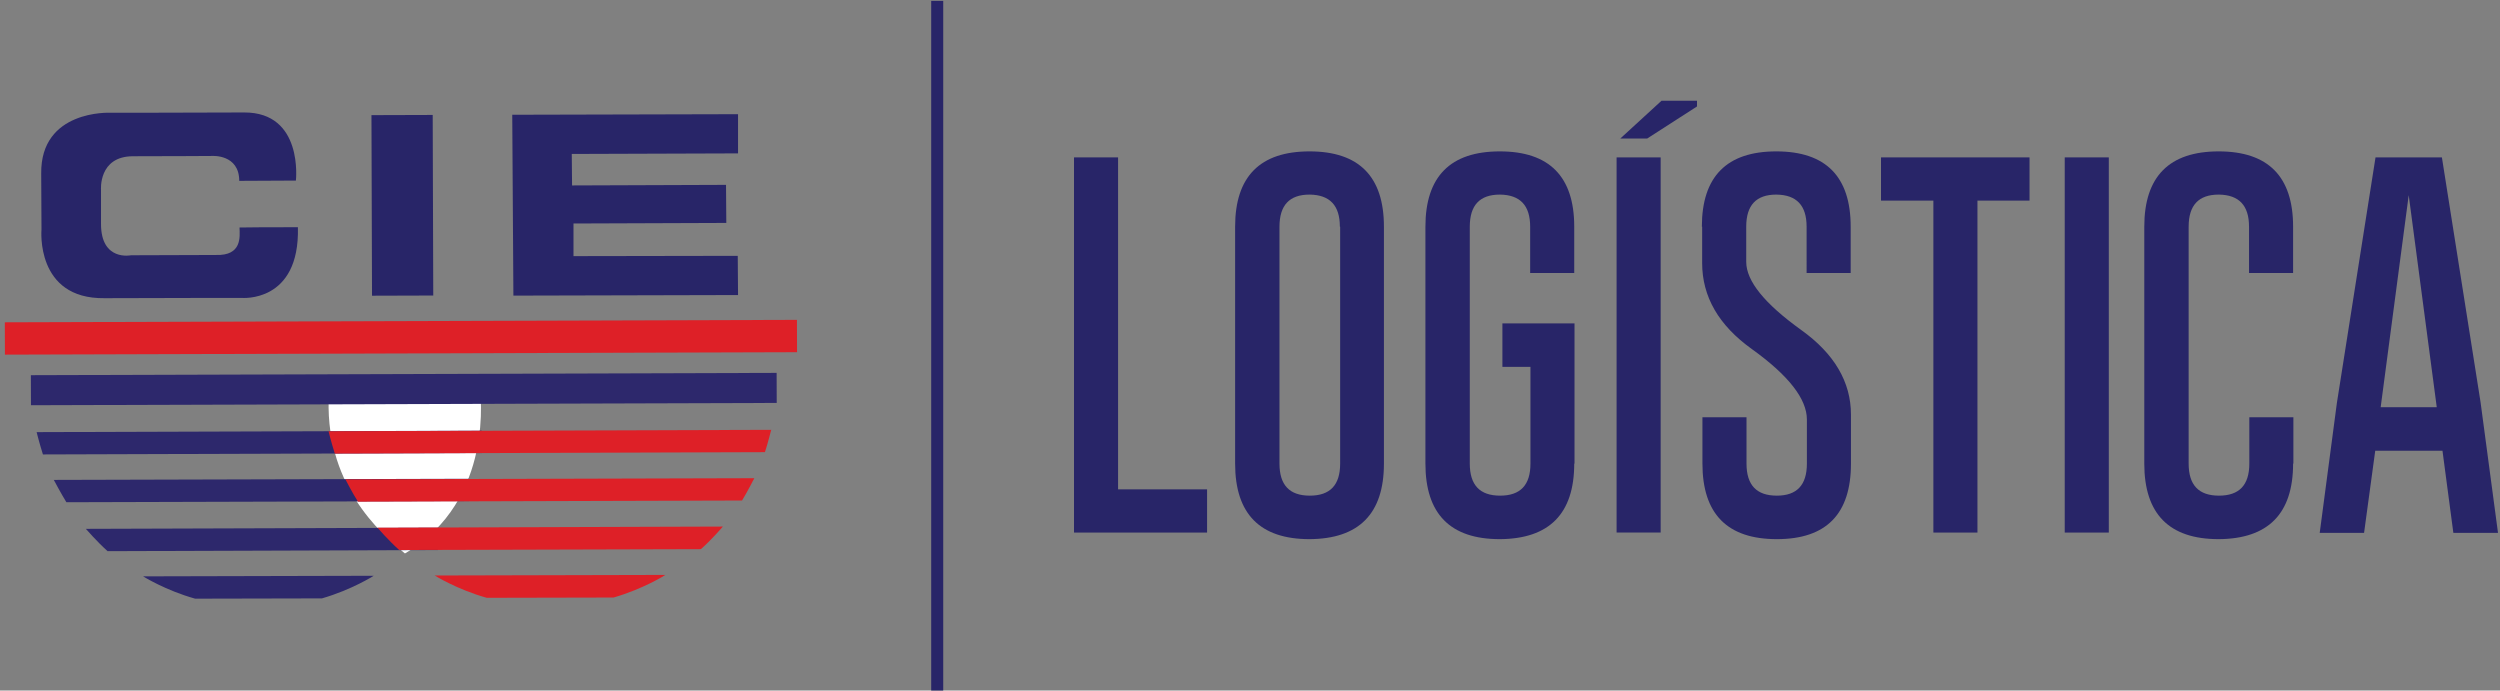 <?xml version="1.0" encoding="utf-8"?>
<!-- Generator: Adobe Illustrator 22.0.0, SVG Export Plug-In . SVG Version: 6.00 Build 0)  -->
<svg version="1.1" id="Layer_1" xmlns="http://www.w3.org/2000/svg" xmlns:xlink="http://www.w3.org/1999/xlink" x="0px" y="0px"
	 viewBox="0 0 873.6 241.3" style="enable-background:new 0 0 873.6 241.3;" xml:space="preserve">
<rect x="0" y="0" width="873.6" height="241.3" fill="#808080" stroke="none"/>
<style type="text/css">
	.st0{fill:#FFFFFF;}
	.st1{fill:#282568;}
	.st2{fill:#DE2027;}
	.st3{fill:#2D286C;}
</style>
<path class="st0" d="M167.7,136c0,0,5.6,38.8-26.2,57.4c-8.5-7-28.8-24.5-26.5-56.8C142,137.1,167.7,136,167.7,136z"/>
<path class="st1" d="M83.6,63.2l19.8-0.1c0,0,2.7-23.9-18.1-23.8c-20.8,0.1-46.9,0.1-46.9,0.1s-24.3-1.1-24,21.3l0.1,19.5
	c0,0-2.2,24.3,22,24c27-0.1,47.9-0.1,47.9-0.1s20.4,1.9,19.7-24.7c-10,0-15.5,0-20.4,0.1c0.1,3.3,0.9,9.9-8.3,9.6
	c-9.5,0-29.6,0.1-29.6,0.1s-10.5,2.2-10.5-10.9c0-13.1,0-11.9,0-11.9s-1-11.8,11.2-11.8c12.3,0,27.6-0.1,27.6-0.1
	S83.6,53.8,83.6,63.2z"/>
<rect x="129.9" y="40.2" transform="matrix(1 -3.081957e-03 3.081957e-03 1 -0.22 0.434)" class="st1" width="21.4" height="63.1"/>
<polygon class="st1" points="179,40.1 257.9,39.9 257.9,53.6 199.8,53.8 199.9,64.8 253.7,64.6 253.8,77.9 200.4,78.1 200.4,89.5 
	257.8,89.4 257.9,103.1 179.4,103.3 "/>
<rect x="1.7" y="112.2" transform="matrix(1 -3.081957e-03 3.081957e-03 1 -0.362 0.432)" class="st2" width="276.8" height="11.3"/>
<path class="st3" d="M168.4,158.3c0,0-152.8,0.5-153.4,0.5c-1.3-4.1-2.2-7.8-2.2-7.8l155.5-0.5L168.4,158.3z"/>
<path class="st3" d="M163.9,175.1c0,0-140.4,0.4-140.7,0.4c-1.8-2.9-4.4-7.8-4.4-7.8l145.1-0.4L163.9,175.1z"/>
<path class="st3" d="M153,192.2c0,0-114.3,0.4-115.4,0.4c-3.7-3.3-7.6-7.8-7.6-7.8l123-0.4L153,192.2z"/>
<path class="st3" d="M112.5,209.1c-0.9,0-39.2,0.1-44.3,0.1c-10.4-2.9-18.2-7.8-18.2-7.8l80.6-0.2
	C130.6,201.2,122.9,206.1,112.5,209.1z"/>
<rect x="10.8" y="130.7" transform="matrix(1 -3.081957e-03 3.081957e-03 1 -0.418 0.436)" class="st3" width="260.6" height="10.5"/>
<path class="st2" d="M267.3,158c-1,0-149.8,0.5-150.3,0.5c-1.3-4.1-2.2-7.8-2.2-7.8l154.7-0.5C269.5,150.1,268.3,155,267.3,158z"/>
<path class="st2" d="M259.3,174.9c-1.3,0-133.9,0.4-134.2,0.4c-1.9-2.9-4.4-7.8-4.4-7.8l142.9-0.4
	C263.6,167,261.5,171.3,259.3,174.9z"/>
<path class="st2" d="M244.9,191.9c-2.2,0-104.3,0.3-105.4,0.3c-3.7-3.3-7.6-7.8-7.6-7.8l120.7-0.4
	C252.6,184,248.5,188.8,244.9,191.9z"/>
<path class="st2" d="M214.4,208.8c-0.9,0-39.2,0.1-44.3,0.1c-10.4-2.9-18.2-7.8-18.2-7.8l80.6-0.2
	C232.6,200.9,224.8,205.8,214.4,208.8z"/>
<g>
	<path class="st1" d="M375.3,186.1V55h15.4v116h31.1v15.1H375.3z"/>
	<path class="st1" d="M483.6,162c0,17.5-8.7,26.3-26,26.4c-17.3,0-26-8.8-26-26.4V79.2c0-17.5,8.7-26.3,26-26.3
		c17.3,0,26,8.8,26,26.3V162z M468.2,79.2c0-7.4-3.5-11.1-10.5-11.2h-0.1c-7,0-10.5,3.7-10.5,11.2V162c0,7.5,3.5,11.2,10.6,11.2
		c7.1,0,10.6-3.7,10.6-11.2V79.2z"/>
	<path class="st1" d="M550.1,162c0,17.5-8.7,26.3-26,26.4c-17.3,0-26-8.8-26-26.4V79.2c0-17.5,8.7-26.3,26-26.3
		c17.3,0,26,8.8,26,26.3v16.2h-15.4V79.2c0-7.4-3.5-11.1-10.5-11.2h-0.1c-7,0-10.5,3.7-10.5,11.2V162c0,7.5,3.5,11.2,10.6,11.2
		c7.1,0,10.6-3.7,10.6-11.2v-33.8h-9.8V113h25.2V162z"/>
	<path class="st1" d="M564.9,55h15.4v131.1h-15.4V55z M593,37.2l-17.4,11.2h-9.4l14.4-13.2H593V37.2z"/>
	<path class="st1" d="M594.7,79.2c0-17.5,8.7-26.3,26-26.3c17.3,0,26,8.8,26,26.3v16.2h-15.4V79.2c0-7.4-3.5-11.1-10.5-11.2h-0.1
		c-7,0-10.5,3.7-10.5,11.2v12.3c0,6.7,6.4,14.6,19.2,23.8c11.6,8.3,17.4,18.2,17.4,29.6V162c0,17.6-8.6,26.4-25.9,26.4
		c-17.3,0-26-8.8-26-26.4v-16.2h15.4V162c0,7.5,3.5,11.2,10.6,11.2c7,0,10.5-3.7,10.5-11.2v-15.4c0-7.2-6.4-15.4-19.2-24.6
		c-11.6-8.3-17.4-18.3-17.4-30.1V79.2z"/>
	<path class="st1" d="M709.2,55v15.1H691v116h-15.4v-116h-18.3V55H709.2z"/>
	<path class="st1" d="M721.5,55h15.4v131.1h-15.4V55z"/>
	<path class="st1" d="M801.3,162c0,17.5-8.7,26.3-26,26.4c-17.3,0-26-8.8-26-26.4V79.2c0-17.5,8.7-26.3,26-26.3
		c17.3,0,26,8.8,26,26.3v16.2h-15.4V79.2c0-7.4-3.5-11.1-10.5-11.2h-0.1c-7,0-10.5,3.7-10.5,11.2V162c0,7.5,3.5,11.2,10.6,11.2
		c7.1,0,10.6-3.7,10.6-11.2v-16.2h15.4V162z"/>
	<path class="st1" d="M866.8,140.5l6.1,45.7h-15.6l-3.8-28.7H830l-3.9,28.7h-15.5l6-45.4L830.1,55h23.2L866.8,140.5z M851.5,142.3
		l-9.8-74.1l-9.8,74.1H851.5z"/>
</g>
<rect x="325.4" y="0.3" class="st1" width="4.2" height="242.3"/>
</svg>
